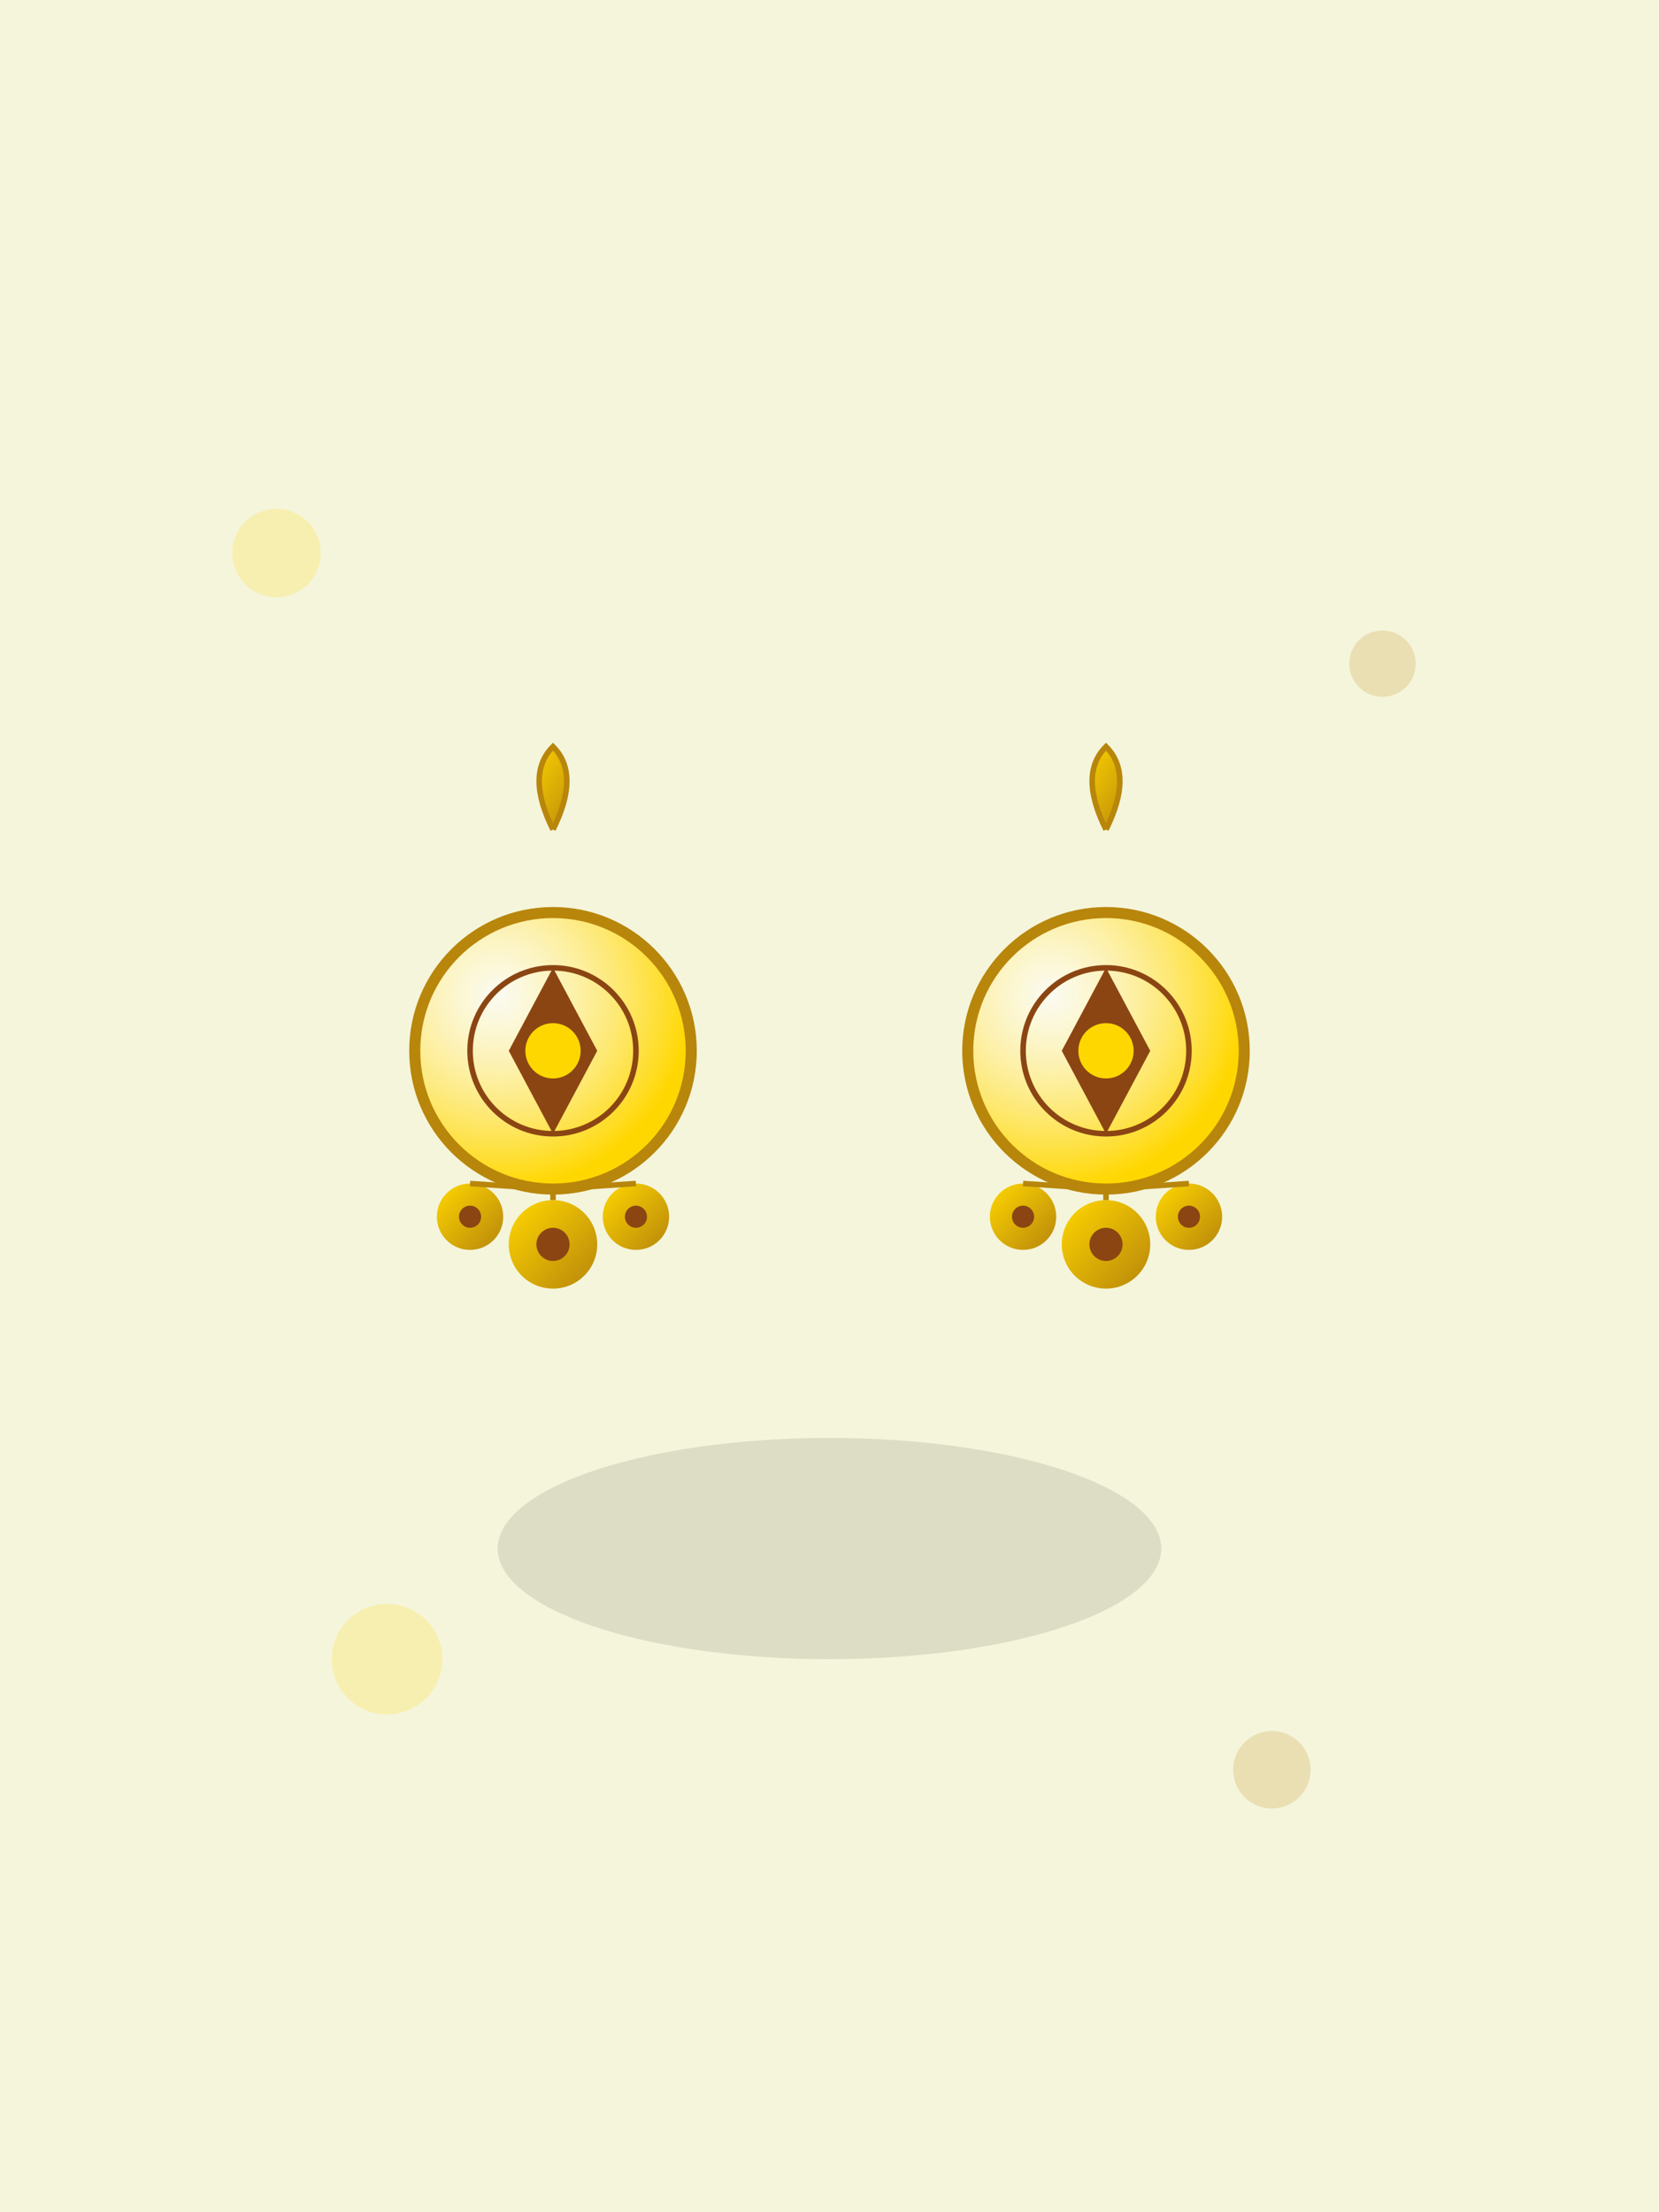 <svg width="300" height="400" xmlns="http://www.w3.org/2000/svg">
  <defs>
    <linearGradient id="brassGrad" x1="0%" y1="0%" x2="100%" y2="100%">
      <stop offset="0%" style="stop-color:#FFD700;stop-opacity:1" />
      <stop offset="100%" style="stop-color:#B8860B;stop-opacity:1" />
    </linearGradient>
    <radialGradient id="brassShine" cx="30%" cy="30%" r="70%">
      <stop offset="0%" style="stop-color:#FFF;stop-opacity:0.6" />
      <stop offset="100%" style="stop-color:#FFD700;stop-opacity:1" />
    </radialGradient>
  </defs>
  
  <rect width="300" height="400" fill="#F5F5DC"/>
  
  <!-- Left earring -->
  <g transform="translate(100, 150)">
    <!-- Hook -->
    <path d="M0 0 Q-5 -10 0 -15 Q5 -10 0 0" fill="url(#brassGrad)" stroke="#B8860B" stroke-width="1"/>
    
    <!-- Main pendant -->
    <circle cx="0" cy="40" r="25" fill="url(#brassShine)" stroke="#B8860B" stroke-width="2"/>
    
    <!-- Tribal pattern on pendant -->
    <circle cx="0" cy="40" r="15" fill="none" stroke="#8B4513" stroke-width="1"/>
    <polygon points="0,25 8,40 0,55 -8,40" fill="#8B4513"/>
    <circle cx="0" cy="40" r="5" fill="#FFD700"/>
    
    <!-- Dangling elements -->
    <circle cx="-15" cy="70" r="6" fill="url(#brassGrad)"/>
    <circle cx="0" cy="75" r="8" fill="url(#brassGrad)"/>
    <circle cx="15" cy="70" r="6" fill="url(#brassGrad)"/>
    
    <!-- Small tribal dots -->
    <circle cx="-15" cy="70" r="2" fill="#8B4513"/>
    <circle cx="0" cy="75" r="3" fill="#8B4513"/>
    <circle cx="15" cy="70" r="2" fill="#8B4513"/>
    
    <!-- Connecting chains -->
    <line x1="0" y1="65" x2="-15" y2="64" stroke="#B8860B" stroke-width="1"/>
    <line x1="0" y1="65" x2="0" y2="67" stroke="#B8860B" stroke-width="1"/>
    <line x1="0" y1="65" x2="15" y2="64" stroke="#B8860B" stroke-width="1"/>
  </g>
  
  <!-- Right earring (mirror image) -->
  <g transform="translate(200, 150)">
    <!-- Hook -->
    <path d="M0 0 Q-5 -10 0 -15 Q5 -10 0 0" fill="url(#brassGrad)" stroke="#B8860B" stroke-width="1"/>
    
    <!-- Main pendant -->
    <circle cx="0" cy="40" r="25" fill="url(#brassShine)" stroke="#B8860B" stroke-width="2"/>
    
    <!-- Tribal pattern on pendant -->
    <circle cx="0" cy="40" r="15" fill="none" stroke="#8B4513" stroke-width="1"/>
    <polygon points="0,25 8,40 0,55 -8,40" fill="#8B4513"/>
    <circle cx="0" cy="40" r="5" fill="#FFD700"/>
    
    <!-- Dangling elements -->
    <circle cx="-15" cy="70" r="6" fill="url(#brassGrad)"/>
    <circle cx="0" cy="75" r="8" fill="url(#brassGrad)"/>
    <circle cx="15" cy="70" r="6" fill="url(#brassGrad)"/>
    
    <!-- Small tribal dots -->
    <circle cx="-15" cy="70" r="2" fill="#8B4513"/>
    <circle cx="0" cy="75" r="3" fill="#8B4513"/>
    <circle cx="15" cy="70" r="2" fill="#8B4513"/>
    
    <!-- Connecting chains -->
    <line x1="0" y1="65" x2="-15" y2="64" stroke="#B8860B" stroke-width="1"/>
    <line x1="0" y1="65" x2="0" y2="67" stroke="#B8860B" stroke-width="1"/>
    <line x1="0" y1="65" x2="15" y2="64" stroke="#B8860B" stroke-width="1"/>
  </g>
  
  <!-- Shadow beneath earrings -->
  <ellipse cx="150" cy="280" rx="60" ry="20" fill="#000" opacity="0.1"/>
  
  <!-- Decorative background elements -->
  <g opacity="0.2">
    <circle cx="50" cy="100" r="8" fill="#FFD700"/>
    <circle cx="250" cy="120" r="6" fill="#B8860B"/>
    <circle cx="70" cy="300" r="10" fill="#FFD700"/>
    <circle cx="230" cy="320" r="7" fill="#B8860B"/>
  </g>
</svg>